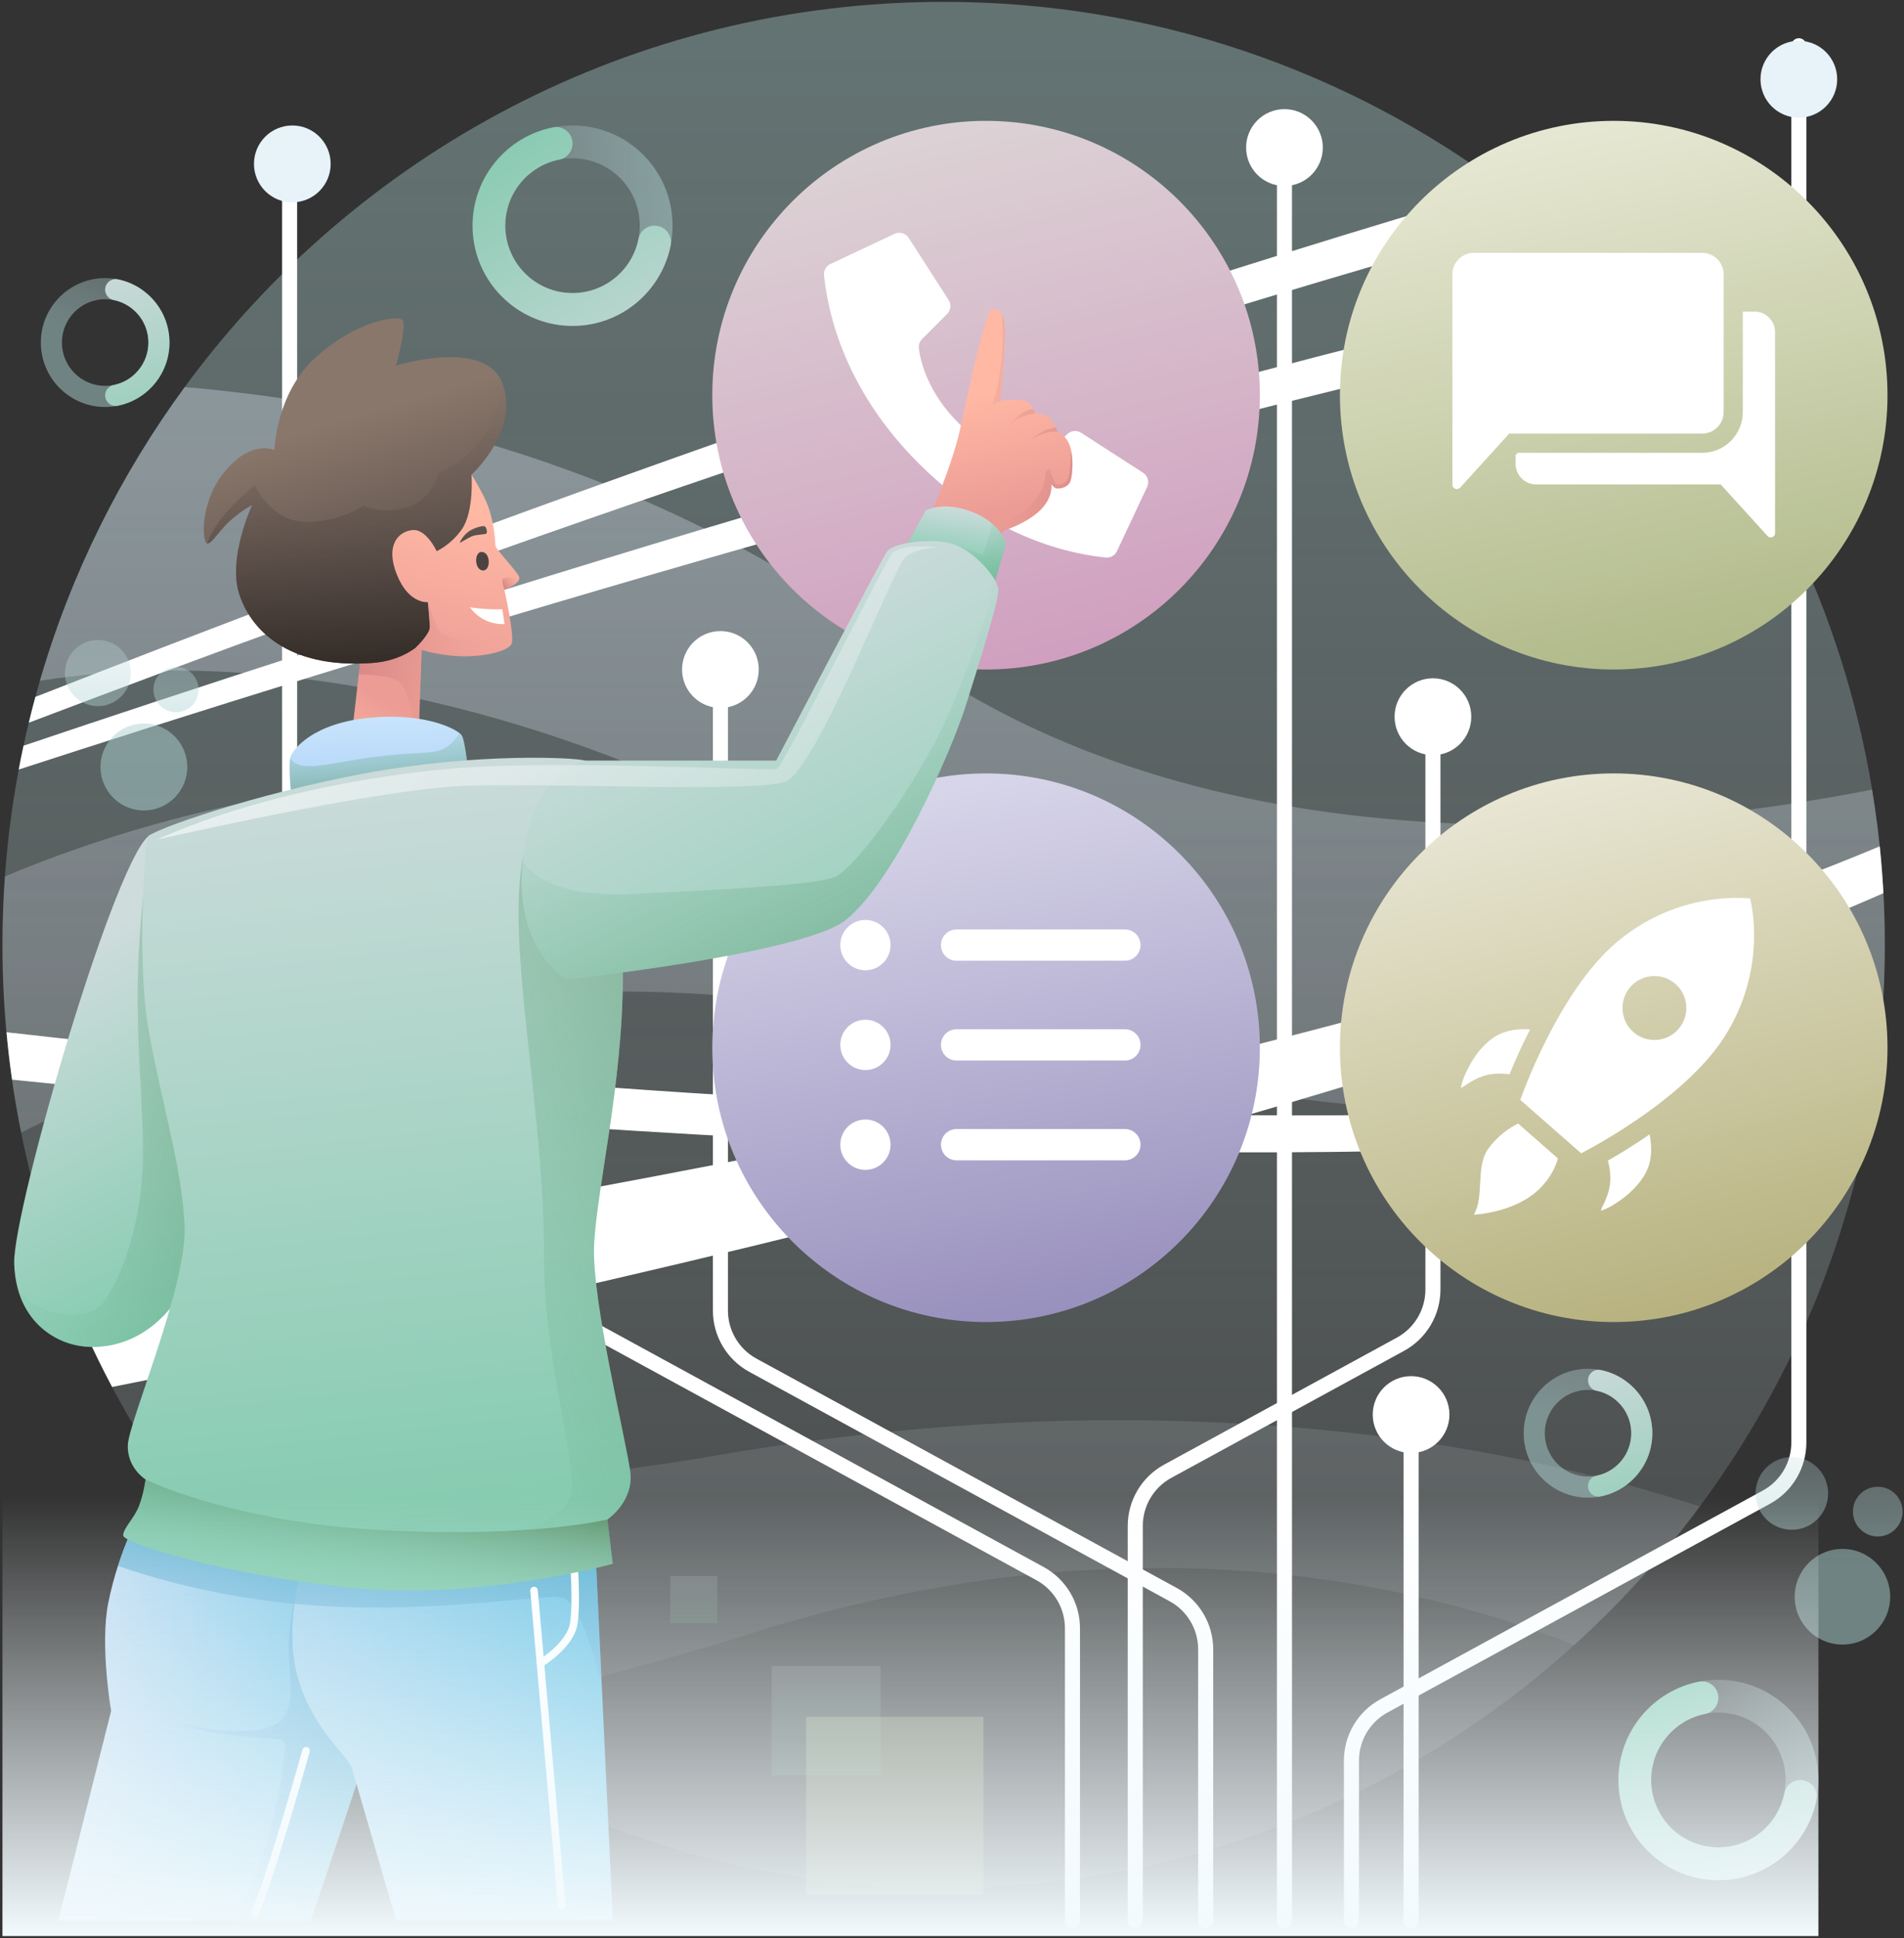 <svg width="506" height="515" viewBox="0 0 506 515" fill="none" xmlns="http://www.w3.org/2000/svg">
<rect x="0" y="0" width="506" height="515" fill="#333333" stroke="none"/>
<path opacity="0.41" d="M500.907 251.05C500.907 264.344 499.877 277.4 497.878 290.133C491.503 330.935 475.293 368.47 451.75 400.231C441.87 413.582 430.677 425.918 418.379 437.04C374.024 477.172 315.253 501.606 250.781 501.606C197.655 501.606 148.396 485.016 107.891 456.709C80.266 437.431 56.718 412.703 38.787 384.078C23.064 359.004 11.661 330.935 5.62 300.92C2.358 284.807 0.654 268.127 0.654 251.05C0.654 244.93 0.875 238.861 1.305 232.855C1.99 223.23 3.225 213.753 4.98 204.457C5.37 202.336 5.795 200.226 6.254 198.128C6.69 196.08 7.154 194.044 7.647 192.019C8.196 189.722 8.779 187.437 9.402 185.162C9.787 183.727 10.189 182.292 10.602 180.869C18.863 152.448 32.016 126.115 49.086 102.844C94.608 40.774 168.003 0.494 250.781 0.494C306.579 0.494 358.108 18.802 399.717 49.74C403.222 52.344 406.659 55.038 410.016 57.822C416.675 63.33 423.044 69.183 429.097 75.342C431.996 78.297 434.827 81.326 437.578 84.422C468.317 118.974 489.64 162.107 497.527 209.794C499.752 223.208 500.907 237.001 500.907 251.05Z" fill="url(#paint0_linear_63_2074)"/>
<g opacity="0.63">
<path opacity="0.63" d="M451.752 400.231C441.867 413.582 430.675 425.916 418.379 437.038C370.41 418.252 295.5 403.916 200.408 433.743C166.961 444.238 136.146 451.829 107.889 456.711C80.266 437.428 56.721 412.703 38.787 384.081C72.981 394.381 121.575 398.604 189.987 386.766C311.33 365.775 401.85 384.073 451.752 400.231Z" fill="url(#paint1_linear_63_2074)"/>
<path opacity="0.63" d="M500.906 251.049C500.906 264.343 499.875 277.402 497.877 290.135C449.835 298.157 366.56 303.193 257.733 275.408C144.341 246.461 55.145 275.945 5.617 300.923C2.36 284.806 0.654 268.126 0.654 251.049C0.654 244.931 0.873 238.861 1.304 232.857C50.418 212.224 111.106 200.923 177.828 207.546C177.828 207.546 94.869 167.582 10.604 180.868C18.864 152.449 32.013 126.113 49.086 102.844C100.425 107.181 172.386 122.793 236.883 171.007C320.362 233.41 437.807 221.507 497.528 209.791C499.753 223.208 500.906 236.998 500.906 251.049Z" fill="url(#paint2_linear_63_2074)"/>
</g>
<path d="M498.68 284.562C456.713 293.907 396.129 296.825 331.486 296.29C392.41 278.58 451.859 258.662 500.525 237.31C500.299 233.135 499.983 228.984 499.555 224.865C432.89 252.729 345.538 276.126 261.921 294.557C141.675 289.767 25.151 276.934 1.731 274.259C2.119 278.489 2.612 282.688 3.208 286.854C37.026 290.343 124.885 298.814 220.829 303.283C134.335 321.028 56.558 333.104 16.466 338.91C20.277 349.108 24.742 358.985 29.794 368.502C85.364 357.491 191.159 335.239 297.743 305.842C374.347 307.213 448.404 304.611 497.305 293.618C497.503 292.46 497.695 291.299 497.877 290.135C498.167 288.285 498.431 286.426 498.68 284.562Z" fill="white"/>
<path d="M437.578 84.423C267.749 121.351 87.361 177.653 4.979 204.457C5.37 202.336 5.795 200.226 6.253 198.128C89.586 169.996 263.865 113.586 429.097 75.342C431.996 78.297 434.827 81.326 437.578 84.423Z" fill="white"/>
<path d="M410.016 57.823C253.645 101.001 91.103 160.315 7.646 192.019C8.196 189.722 8.779 187.437 9.402 185.162C92.949 152.38 248.697 93.701 399.717 49.74C403.222 52.344 406.659 55.038 410.016 57.823Z" fill="white"/>
<path d="M341.353 510.341V39.657" stroke="white" stroke-width="4" stroke-miterlimit="10" stroke-linecap="round" stroke-linejoin="round"/>
<path d="M375.005 510.341V370.58" stroke="white" stroke-width="4" stroke-miterlimit="10" stroke-linecap="round" stroke-linejoin="round"/>
<path d="M341.353 49.414C346.982 49.414 351.545 44.843 351.545 39.205C351.545 33.566 346.982 28.996 341.353 28.996C335.725 28.996 331.162 33.566 331.162 39.205C331.162 44.843 335.725 49.414 341.353 49.414Z" fill="white"/>
<path d="M380.811 200.635C386.44 200.635 391.002 196.065 391.002 190.426C391.002 184.788 386.44 180.217 380.811 180.217C375.182 180.217 370.619 184.788 370.619 190.426C370.619 196.065 375.182 200.635 380.811 200.635Z" fill="white"/>
<path d="M375.005 386.045C380.634 386.045 385.197 381.474 385.197 375.836C385.197 370.198 380.634 365.627 375.005 365.627C369.377 365.627 364.814 370.198 364.814 375.836C364.814 381.474 369.377 386.045 375.005 386.045Z" fill="white"/>
<path d="M478.053 12.155V383.251C478.053 389.308 474.747 394.882 469.436 397.78L367.769 453.25C362.458 456.148 359.152 461.722 359.152 467.78V510.341" stroke="white" stroke-width="4" stroke-miterlimit="10" stroke-linecap="round" stroke-linejoin="round"/>
<path d="M380.811 194.295V342.612C380.811 348.669 377.505 354.243 372.195 357.141L310.319 390.9C305.008 393.798 301.703 399.372 301.703 405.43V510.341" stroke="white" stroke-width="4" stroke-miterlimit="10" stroke-linecap="round" stroke-linejoin="round"/>
<path d="M285.014 510.341V432.623C285.014 426.564 281.709 420.991 276.398 418.093L85.585 313.985C80.273 311.087 76.968 305.513 76.968 299.455V43.547" stroke="white" stroke-width="4" stroke-miterlimit="10" stroke-linecap="round" stroke-linejoin="round"/>
<path d="M320.415 510.341V438.21C320.415 432.152 317.109 426.578 311.798 423.68L200.072 362.722C194.761 359.825 191.456 354.25 191.456 348.193V181.357" stroke="white" stroke-width="4" stroke-miterlimit="10" stroke-linecap="round" stroke-linejoin="round"/>
<path d="M191.456 188.088C197.084 188.088 201.647 183.517 201.647 177.879C201.647 172.241 197.084 167.67 191.456 167.67C185.827 167.67 181.264 172.241 181.264 177.879C181.264 183.517 185.827 188.088 191.456 188.088Z" fill="white"/>
<path d="M478.052 31.264C483.681 31.264 488.243 26.694 488.243 21.055C488.243 15.417 483.681 10.846 478.052 10.846C472.424 10.846 467.861 15.417 467.861 21.055C467.861 26.694 472.424 31.264 478.052 31.264Z" fill="#E7F2F9"/>
<path d="M77.685 53.756C83.314 53.756 87.876 49.185 87.876 43.547C87.876 37.909 83.314 33.338 77.685 33.338C72.057 33.338 67.494 37.909 67.494 43.547C67.494 49.185 72.057 53.756 77.685 53.756Z" fill="#E7F2F9"/>
<path d="M428.856 177.879C469.041 177.879 501.616 145.247 501.616 104.994C501.616 64.741 469.041 32.109 428.856 32.109C388.672 32.109 356.096 64.741 356.096 104.994C356.096 145.247 388.672 177.879 428.856 177.879Z" fill="url(#paint3_linear_63_2074)"/>
<path d="M385.979 128.738V72.902C385.979 69.744 388.534 67.184 391.687 67.184H452.365C455.518 67.184 458.073 69.744 458.073 72.902V109.484C458.073 112.643 455.518 115.204 452.365 115.204H401.077L388.062 129.545C387.325 130.356 385.979 129.835 385.979 128.738Z" fill="white"/>
<path d="M471.734 88.251V141.655C471.734 142.704 470.443 143.203 469.741 142.426L457.29 128.712H408.235C405.218 128.712 402.777 126.262 402.777 123.239V120.92L403.332 120.307H452.364C458.321 120.307 463.167 115.452 463.167 109.486V82.783H466.27C469.288 82.783 471.734 85.228 471.734 88.251Z" fill="white"/>
<path d="M262.057 177.879C302.241 177.879 334.817 145.247 334.817 104.994C334.817 64.741 302.241 32.109 262.057 32.109C221.873 32.109 189.297 64.741 189.297 104.994C189.297 145.247 221.873 177.879 262.057 177.879Z" fill="url(#paint4_linear_63_2074)"/>
<path d="M262.057 351.257C302.241 351.257 334.817 318.625 334.817 278.372C334.817 238.119 302.241 205.487 262.057 205.487C221.873 205.487 189.297 238.119 189.297 278.372C189.297 318.625 221.873 351.257 262.057 351.257Z" fill="url(#paint5_linear_63_2074)"/>
<path d="M229.989 257.787C233.676 257.787 236.665 254.793 236.665 251.1C236.665 247.406 233.676 244.412 229.989 244.412C226.302 244.412 223.313 247.406 223.313 251.1C223.313 254.793 226.302 257.787 229.989 257.787Z" fill="white"/>
<path d="M298.946 255.259H254.217C251.924 255.259 250.065 253.397 250.065 251.1C250.065 248.803 251.924 246.94 254.217 246.94H298.946C301.24 246.94 303.098 248.803 303.098 251.1C303.098 253.397 301.24 255.259 298.946 255.259Z" fill="white"/>
<path d="M229.989 284.302C233.676 284.302 236.665 281.308 236.665 277.615C236.665 273.921 233.676 270.927 229.989 270.927C226.302 270.927 223.313 273.921 223.313 277.615C223.313 281.308 226.302 284.302 229.989 284.302Z" fill="white"/>
<path d="M298.946 281.774H254.217C251.924 281.774 250.065 279.912 250.065 277.615C250.065 275.318 251.924 273.455 254.217 273.455H298.946C301.24 273.455 303.098 275.318 303.098 277.615C303.098 279.912 301.24 281.774 298.946 281.774Z" fill="white"/>
<path d="M229.989 310.817C233.676 310.817 236.665 307.823 236.665 304.129C236.665 300.435 233.676 297.441 229.989 297.441C226.302 297.441 223.313 300.435 223.313 304.129C223.313 307.823 226.302 310.817 229.989 310.817Z" fill="white"/>
<path d="M298.946 308.289H254.217C251.924 308.289 250.065 306.427 250.065 304.13C250.065 301.833 251.924 299.97 254.217 299.97H298.946C301.24 299.97 303.098 301.833 303.098 304.13C303.098 306.427 301.24 308.289 298.946 308.289Z" fill="white"/>
<path d="M428.856 351.257C469.041 351.257 501.616 318.625 501.616 278.372C501.616 238.119 469.041 205.487 428.856 205.487C388.672 205.487 356.096 238.119 356.096 278.372C356.096 318.625 388.672 351.257 428.856 351.257Z" fill="url(#paint6_linear_63_2074)"/>
<path d="M465.109 238.737C465.109 238.737 446.249 236.133 429.439 250.517C413.847 263.862 404.023 292.226 404.023 292.226L412.108 299.321L420.199 306.422C420.199 306.422 446.974 292.941 458.133 275.704C470.16 257.118 465.109 238.737 465.109 238.737ZM446.052 273.419C442.966 276.946 437.604 277.304 434.076 274.207C430.555 271.116 430.198 265.745 433.289 262.212C436.381 258.684 441.737 258.326 445.265 261.423C448.791 264.514 449.142 269.885 446.052 273.419Z" fill="white"/>
<path d="M414.016 307.777C413.507 309.683 412.295 312.615 409.447 315.542C402.885 322.303 391.663 322.728 391.663 322.728C394.539 318.02 392.088 310.137 395.423 305.35C398.016 301.641 401.379 299.537 403.451 298.51L414.016 307.777Z" fill="white"/>
<path d="M437.808 310.659C434.739 317.754 425.816 321.877 425.499 321.599C425.182 321.321 427.928 317.754 427.962 313.239C427.979 311.164 427.645 309.53 427.282 308.373C430.17 306.728 434.099 304.352 438.38 301.397C438.878 303.824 439.201 307.437 437.808 310.659Z" fill="white"/>
<path d="M406.61 273.51C404.249 278.149 402.415 282.363 401.164 285.443C399.969 285.233 398.31 285.119 396.255 285.409C391.793 286.033 388.623 289.231 388.306 288.953C387.988 288.676 390.899 279.272 397.517 275.296C400.524 273.487 404.142 273.328 406.61 273.51Z" fill="white"/>
<path d="M254.696 112.373C246.463 104.126 244.605 95.879 244.185 92.575C244.068 91.661 244.382 90.745 245.034 90.096L251.697 83.425C252.677 82.444 252.851 80.915 252.116 79.738L241.508 63.238C240.696 61.934 239.027 61.464 237.655 62.152L220.626 70.186C219.516 70.733 218.864 71.914 218.99 73.146C219.882 81.637 223.577 102.511 244.056 123.027C264.534 143.541 285.369 147.242 293.851 148.135C295.081 148.262 296.259 147.608 296.806 146.497L304.826 129.438C305.51 128.067 305.043 126.399 303.748 125.584L287.276 114.961C286.102 114.224 284.575 114.397 283.595 115.378L276.936 122.052C276.288 122.705 275.373 123.02 274.461 122.903C271.162 122.483 262.929 120.621 254.696 112.373Z" fill="white"/>
<path d="M110.407 415.624C110.407 415.624 109.173 420.44 107.485 427.019C104.139 440.046 99.015 459.999 98.138 463.266C98.024 463.68 97.826 464.361 97.549 465.257C96.926 467.253 95.929 470.327 94.74 473.957C90.12 488.011 82.567 510.341 82.567 510.341H15.473L29.532 454.571C29.532 454.571 26.514 437.177 28.779 425.833C29.492 422.266 30.415 418.937 31.344 416.05C33.371 409.754 35.432 405.557 35.432 405.557L81.622 411.762H81.65L110.407 415.624Z" fill="url(#paint7_linear_63_2074)"/>
<path d="M97.549 465.258C94.519 474.99 82.567 510.341 82.567 510.341H62.45C65.061 505.049 67.523 499.599 69.12 495.028C74.074 480.849 76.056 464.685 75.773 463.125C75.49 461.565 71.81 462.24 61.901 461.049C52.304 459.904 47.882 458.065 47.616 457.952C48.16 458.077 66.17 462.325 73.508 457.947C74.948 457.089 76.536 455.405 77.077 451.927C77.685 448.024 76.577 441.721 76.716 437.177C76.934 430.09 78.499 424.458 78.499 424.458L97.549 465.258Z" fill="url(#paint8_linear_63_2074)"/>
<path d="M162.87 510.341H105.311C105.311 510.341 97.882 484.699 94.74 473.957C94.066 471.655 93.585 470.038 93.421 469.505C92.475 466.482 81.814 458.298 78.603 443.512C77.335 437.664 77.539 431.471 78.258 426.128C79.345 417.961 81.621 411.762 81.621 411.762H81.65L158.34 414.11L159.926 447.777L162.87 510.341Z" fill="url(#paint9_linear_63_2074)"/>
<path d="M159.926 447.777C159.926 447.777 154.757 425.453 149.282 424.455C145.335 423.74 128.706 426.446 107.485 427.019C99.298 427.234 90.426 427.138 81.339 426.4C80.303 426.315 79.272 426.225 78.259 426.128C56.336 424.018 39.378 418.874 31.344 416.05C33.371 409.754 35.432 405.557 35.432 405.557L81.622 411.762H81.65L158.341 414.11L159.926 447.777Z" fill="url(#paint10_linear_63_2074)"/>
<path d="M81.34 465.157C81.34 465.157 72.658 496.389 67.752 508.564" stroke="white" stroke-width="2" stroke-miterlimit="10" stroke-linecap="round" stroke-linejoin="round"/>
<path d="M152.491 414.963C152.491 414.963 153.341 425.55 152.491 431.316C151.642 437.083 143.623 441.942 143.623 441.942" stroke="white" stroke-width="2" stroke-miterlimit="10" stroke-linecap="round" stroke-linejoin="round"/>
<path d="M141.923 422.582L149.283 506.371" stroke="white" stroke-width="2" stroke-miterlimit="10" stroke-linecap="round" stroke-linejoin="round"/>
<path d="M112.151 170.042L111.268 194.907L111.256 195.281L93.421 195.945L95.341 179.202L96.393 170.042H112.151Z" fill="url(#paint11_linear_63_2074)"/>
<path d="M112.151 170.042L111.268 194.907L110.214 194.799C110.214 194.799 109.365 183.087 105.685 180.915C103.273 179.486 98.404 179.219 95.341 179.202L96.394 170.042H112.151Z" fill="url(#paint12_linear_63_2074)"/>
<path d="M124.533 206.624L77.613 213.714C77.613 213.714 76.582 204.015 77.126 201.424C77.137 201.355 77.154 201.293 77.171 201.236C77.76 199.161 83.077 192.003 98.8 190.647C112.003 189.513 119.924 193.024 122.127 194.799C122.353 194.981 122.518 195.145 122.625 195.281C123.758 196.767 124.533 206.624 124.533 206.624Z" fill="url(#paint13_linear_63_2074)"/>
<path d="M124.533 206.624L77.613 213.714C77.613 213.714 76.582 204.015 77.126 201.424C79.838 205.377 86.174 202.989 97.854 201.327C111.16 199.427 115.406 200.811 118.803 198.401C120.083 197.493 121.215 196.138 122.127 194.799C122.353 194.981 122.518 195.145 122.625 195.281C123.758 196.767 124.533 206.624 124.533 206.624Z" fill="url(#paint14_linear_63_2074)"/>
<path d="M49.728 340.759C41.802 355.789 29.98 358.483 22.506 357.774C15.219 357.087 7.439 352.238 4.744 342.472C4.178 340.419 3.833 338.15 3.77 335.654C3.397 321.288 31.418 224.967 40.222 221.654C40.222 221.654 46.439 226.118 53.029 232.147C60.339 238.822 68.112 247.421 68.413 253.983C68.979 266.46 57.655 325.729 49.728 340.759Z" fill="url(#paint15_linear_63_2074)"/>
<path d="M49.728 340.759C41.802 355.789 29.98 358.483 22.506 357.774C15.219 357.087 7.439 352.238 4.744 342.472C11.063 350.809 23.066 350.69 26.797 346.714C31.327 341.893 38.404 325.445 37.997 304.131C37.595 282.812 35.007 267.595 37.997 238.391C37.997 238.391 45.12 235.436 53.029 232.147C60.339 238.822 68.112 247.42 68.413 253.983C68.979 266.46 57.655 325.729 49.728 340.759Z" fill="url(#paint16_linear_63_2074)"/>
<path d="M125.315 126.087C125.315 126.087 127.155 132.893 125.1 139.132C123.05 145.371 121.776 174.438 98.987 176.139C76.198 177.841 66.289 166.923 63.458 157.423C60.661 148.042 66.838 134.521 66.991 134.175C66.838 134.249 64.353 135.53 61.335 138.185C58.221 140.93 56.426 144.333 55.107 144.424C53.788 144.52 52.848 133.795 59.54 125.52C66.81 116.542 72.942 119.565 72.942 119.565C72.942 119.565 73.225 104.393 84.124 94.751C95.023 85.109 105.073 83.975 106.772 84.826C108.471 85.677 105.215 97.162 105.215 97.162C105.215 97.162 128.015 89.976 133.253 101.194C133.389 101.478 133.513 101.773 133.621 102.079C138.054 114.557 125.315 126.087 125.315 126.087Z" fill="url(#paint17_linear_63_2074)"/>
<path d="M125.315 126.087C125.315 126.087 127.155 132.893 125.1 139.132C123.05 145.371 121.776 174.438 98.987 176.139C76.198 177.841 66.289 166.923 63.458 157.423C60.661 148.042 66.838 134.521 66.991 134.175C66.838 134.248 64.353 135.53 61.335 138.185C58.221 140.93 56.426 144.333 55.107 144.423C57.44 136.886 67.778 128.923 67.778 128.923C67.778 128.923 72.189 139.035 81.905 138.661C91.626 138.281 96.439 134.311 96.439 134.311C96.439 134.311 101.252 136.767 108.046 134.878C114.84 132.989 116.68 125.378 116.68 125.378C116.68 125.378 121.872 124.34 127.676 117.109C133.479 109.877 133.253 101.194 133.253 101.194C133.389 101.478 133.513 101.773 133.621 102.079C138.054 114.556 125.315 126.087 125.315 126.087Z" fill="url(#paint18_linear_63_2074)"/>
<path d="M134.023 156.646C134.023 156.646 136.706 168.556 136.004 170.893C135.291 173.23 126.826 175.05 119.273 174.109C112.304 173.236 110.531 172.039 110.531 172.039C110.531 172.039 114.302 168.432 114.24 166.571C114.195 165.204 113.708 159.975 113.708 159.975C113.708 159.975 108.68 160.616 105.498 152.744C102.316 144.872 105.849 141.151 109.676 140.833C113.351 140.527 116.04 146.437 116.04 146.437C116.04 146.437 119.811 144.798 122.722 140.646C126.045 135.893 125.315 126.087 125.315 126.087C125.315 126.087 128.655 131.475 129.748 134.595C131.639 139.983 131.543 144.168 131.684 145.087C131.826 146.006 137.063 151.394 137.912 153.169C138.762 154.944 134.023 156.646 134.023 156.646Z" fill="url(#paint19_linear_63_2074)"/>
<path d="M124.883 161.344C124.883 161.344 128.587 162.018 133.496 161.883L134.099 165.791C134.099 165.791 128.516 166.397 124.883 161.344Z" fill="white"/>
<path d="M128.024 146.638C125.957 146.586 126.041 151.431 128.32 151.571C130.481 151.703 130.442 146.699 128.024 146.638Z" fill="url(#paint20_linear_63_2074)"/>
<path d="M128.676 139.781C129.272 139.897 129.518 141.281 129.32 141.683C129.122 142.085 126.692 141.916 125.347 142.518C124.002 143.12 122.22 144.306 122.183 144.229C122.146 144.152 122.991 142.337 124.523 141.236C126.056 140.135 128.259 139.699 128.676 139.781Z" fill="url(#paint21_linear_63_2074)"/>
<path d="M134.023 156.646C134.023 156.646 133.277 154.394 133.56 153.878C133.843 153.356 137.913 153.169 137.913 153.169C138.762 154.944 134.023 156.646 134.023 156.646Z" fill="url(#paint22_linear_63_2074)"/>
<path d="M136.004 170.893C135.291 173.23 126.826 175.05 119.273 174.109C112.304 173.235 110.531 172.039 110.531 172.039C110.531 172.039 114.302 168.432 114.24 166.571C114.195 165.204 113.708 159.975 113.708 159.975C113.708 159.975 115.927 167.586 117.575 168.437C120.508 169.946 131.118 171.557 136.004 170.893Z" fill="url(#paint23_linear_63_2074)"/>
<path d="M161.409 403.714L162.825 415.482C162.825 415.482 127.483 425.266 93.421 421.863C59.353 418.46 32.742 409.953 32.742 407.968C32.742 405.982 35.715 403.43 36.989 400.027C38.263 396.624 38.687 393.079 38.687 393.079C38.687 393.079 33.688 390.005 33.971 383.863C34.254 377.721 49.445 342.08 49.066 326.392C48.692 310.699 42.085 289.997 39.254 272.132C36.423 254.266 38.501 224.303 39.254 222.408C40.007 220.52 68.163 210.838 96.864 205.49C127.296 199.818 153.624 201.344 155.323 202.07C156.416 202.541 160.339 214.196 162.983 230.173C164.444 238.975 165.514 249.094 165.514 259.371C165.514 288.296 158.437 316.371 157.871 331.117C157.305 345.863 166.505 383.08 167.496 391.055C168.487 399.035 161.409 403.714 161.409 403.714Z" fill="url(#paint24_linear_63_2074)"/>
<path d="M161.409 403.714C156.336 405.183 137.872 406.561 136.723 406.646C137.719 406.487 152.203 404.083 152.067 394.498C151.925 384.572 144.4 357.592 144.565 334.52C144.848 295.011 134.232 251.43 139.095 227.031L162.983 230.173C164.444 238.975 165.514 249.094 165.514 259.371C165.514 288.296 158.436 316.371 157.87 331.117C157.304 345.863 166.505 383.081 167.495 391.055C168.486 399.035 161.409 403.714 161.409 403.714Z" fill="url(#paint25_linear_63_2074)"/>
<path d="M162.825 415.483C162.825 415.483 127.483 425.266 93.421 421.863C59.353 418.46 32.742 409.953 32.742 407.968C32.742 405.983 35.715 403.43 36.989 400.027C38.263 396.624 38.687 393.08 38.687 393.08C46.614 396.908 68.882 404.548 98.517 406.363C129.42 408.251 151.076 405.983 161.409 403.714L162.825 415.483Z" fill="url(#paint26_linear_63_2074)"/>
<path d="M284.29 128.231C283.514 129.649 281.21 129.989 280.559 129.705C279.902 129.422 279.41 128.605 279.41 128.605C279.41 128.605 279.981 132.229 276.25 135.729C272.525 139.228 266.721 140.975 266.721 140.975L265.306 144.52L248.586 138.996L246.621 138.349C246.621 138.349 252.991 123.915 255.16 113.989C257.334 104.064 261.767 82.653 263.562 82.228C264.615 81.979 265.594 82.37 266.246 83.652C266.699 84.542 266.993 85.869 267.05 87.707C267.191 92.199 265.798 106.588 265.798 106.588C265.804 106.588 265.815 106.582 265.821 106.582C266.195 106.514 270.628 105.737 272.525 106.554C273.651 107.036 274.297 107.921 274.653 108.658C274.982 109.333 275.072 109.889 275.072 109.889C275.072 109.889 277.371 109.815 278.719 110.915C279.494 111.556 280.168 112.73 280.598 113.598C280.904 114.233 281.085 114.71 281.085 114.71C281.085 114.71 283.282 115.526 284.347 118.498C284.494 118.907 284.613 119.36 284.703 119.848C285.304 122.871 284.964 127.006 284.29 128.231Z" fill="url(#paint27_linear_63_2074)"/>
<path d="M275.072 109.889C275.072 109.889 270.248 110.376 268.346 112.997C268.646 112.543 271.075 109.032 274.653 108.658C274.982 109.333 275.072 109.889 275.072 109.889Z" fill="url(#paint28_linear_63_2074)"/>
<path d="M281.085 114.71C281.085 114.71 277.813 114.273 273.997 116.859C274.178 116.678 276.958 113.933 280.598 113.598C280.904 114.233 281.085 114.71 281.085 114.71Z" fill="url(#paint29_linear_63_2074)"/>
<path d="M265.798 106.588C264.575 106.775 263.749 107.7 263.749 107.7C263.749 107.7 265.209 103.049 266.013 97.02C266.97 89.857 266.234 83.652 266.234 83.652H266.245C266.698 84.542 266.993 85.87 267.049 87.707C267.191 92.199 265.798 106.588 265.798 106.588Z" fill="url(#paint30_linear_63_2074)"/>
<path d="M284.29 128.231C283.514 129.649 281.21 129.989 280.559 129.706C279.902 129.422 279.409 128.605 279.409 128.605C279.409 128.605 279.981 132.229 276.25 135.729C272.525 139.228 266.721 140.975 266.721 140.975L265.306 144.52L248.586 138.996L249.877 134.878C249.877 134.878 254.689 134.169 258.087 135.196C261.484 136.228 265.546 138.633 265.817 138.565C266.084 138.491 271.534 137.289 274.742 133.318C277.823 129.506 277.869 125.945 277.937 125.554C278.011 125.168 278.402 124.703 278.787 124.737C279.177 124.777 279.959 128.191 280.627 128.549C281.691 129.116 283.299 128.463 283.831 127.153C284.449 125.628 284.686 119.837 284.686 119.837C284.686 119.837 284.692 119.843 284.703 119.848C285.303 122.871 284.964 127.006 284.29 128.231Z" fill="url(#paint31_linear_63_2074)"/>
<path d="M267.383 144.378L263.533 157.349L247.261 149.284L240.393 145.875L245.981 135.661C245.981 135.661 250.737 132.859 258.783 136.188C260.872 137.056 262.475 138.094 263.692 139.149C266.727 141.746 267.383 144.378 267.383 144.378Z" fill="url(#paint32_linear_63_2074)"/>
<path d="M267.383 144.378L263.533 157.349L247.26 149.284V149.199C247.396 146.363 250.256 143.941 253.885 144.764C257.52 145.592 260.849 148.065 261.342 147.072C261.744 146.267 263.17 141.077 263.691 139.149C266.726 141.747 267.383 144.378 267.383 144.378Z" fill="url(#paint33_linear_63_2074)"/>
<path d="M265.306 156.998C265.164 160.542 260.255 176.094 256.671 187.437C253.087 198.781 238.208 233.553 224.778 244.409C213.641 253.416 150.414 260.221 150.414 260.221C150.414 260.221 136.452 252.281 138.903 228.647C141.355 205.019 155.323 202.07 155.323 202.07H206.28C206.28 202.07 233.956 149.199 235.654 146.647C237.353 144.095 247.187 142.96 252.708 144.378C256.037 145.235 259.989 148.36 262.559 151.485C262.559 151.485 262.56 151.485 262.565 151.49C264.264 153.544 265.362 155.591 265.306 156.998Z" fill="url(#paint34_linear_63_2074)"/>
<path d="M237.279 146.789C235.769 147.871 208.356 203.496 206.469 204.257C204.582 205.018 147.185 201.681 119.464 204.257C70.583 208.799 41.801 223.073 41.801 223.073C41.801 223.073 99.833 209.69 123.268 208.799C146.703 207.908 200.618 210.689 208.733 207.665C216.849 204.64 237.421 151.128 240.393 148.25C243.366 145.371 249.594 145.513 249.594 145.513C249.594 145.513 240.951 144.156 237.279 146.789Z" fill="url(#paint35_linear_63_2074)"/>
<path d="M265.306 156.998C265.164 160.543 260.255 176.095 256.671 187.438C253.087 198.781 238.208 233.554 224.778 244.409C213.641 253.416 150.414 260.222 150.414 260.222C150.414 260.222 136.452 252.282 138.903 228.648C138.903 228.648 143.246 238.67 167.592 237.535C191.938 236.401 215.718 235.165 221.567 233.14C227.416 231.109 246.197 205.02 253.885 185.543C261.58 166.073 263.324 159.789 263.533 157.35C263.743 154.985 262.627 151.684 262.565 151.491C264.264 153.544 265.362 155.591 265.306 156.998Z" fill="url(#paint36_linear_63_2074)"/>
<path opacity="0.4" d="M214.226 456.157H261.355V503.367H214.226V456.157Z" fill="url(#paint37_linear_63_2074)"/>
<g opacity="0.4">
<path opacity="0.4" d="M234.022 442.649H205.069V471.652H234.022V442.649Z" fill="url(#paint38_linear_63_2074)"/>
</g>
<g opacity="0.4">
<path opacity="0.4" d="M190.624 418.736H178.121V431.262H190.624V418.736Z" fill="url(#paint39_linear_63_2074)"/>
</g>
<path opacity="0.51" d="M422.026 363.667C412.583 363.667 404.933 371.334 404.933 380.789C404.933 390.248 412.583 397.911 422.026 397.911C431.465 397.911 439.119 390.248 439.119 380.789C439.119 371.334 431.465 363.667 422.026 363.667ZM422.026 392.301C415.677 392.301 410.533 387.148 410.533 380.789C410.533 374.434 415.677 369.277 422.026 369.277C428.374 369.277 433.519 374.434 433.519 380.789C433.519 387.148 428.374 392.301 422.026 392.301Z" fill="url(#paint40_linear_63_2074)"/>
<path d="M422.026 366.75C422.026 368.082 422.961 369.237 424.266 369.496C429.541 370.54 433.519 375.202 433.519 380.79C433.519 386.381 429.542 391.04 424.267 392.084C422.961 392.342 422.026 393.497 422.026 394.83C422.026 396.583 423.617 397.929 425.334 397.591C433.19 396.049 439.119 389.115 439.119 380.79C439.119 372.468 433.19 365.532 425.334 363.988C423.617 363.651 422.026 364.997 422.026 366.75Z" fill="url(#paint41_linear_63_2074)"/>
<path opacity="0.51" d="M489.64 436.944C496.646 436.944 502.326 431.254 502.326 424.236C502.326 417.218 496.646 411.528 489.64 411.528C482.633 411.528 476.954 417.218 476.954 424.236C476.954 431.254 482.633 436.944 489.64 436.944Z" fill="url(#paint42_linear_63_2074)"/>
<path opacity="0.51" d="M499.027 408.224C502.671 408.224 505.624 405.266 505.624 401.616C505.624 397.966 502.671 395.008 499.027 395.008C495.384 395.008 492.43 397.966 492.43 401.616C492.43 405.266 495.384 408.224 499.027 408.224Z" fill="url(#paint43_linear_63_2074)"/>
<path opacity="0.51" d="M476.192 406.445C481.517 406.445 485.834 402.121 485.834 396.787C485.834 391.453 481.517 387.129 476.192 387.129C470.868 387.129 466.551 391.453 466.551 396.787C466.551 402.121 470.868 406.445 476.192 406.445Z" fill="url(#paint44_linear_63_2074)"/>
<path opacity="0.51" d="M456.675 446.306C441.993 446.306 430.097 458.228 430.097 472.931C430.097 487.638 441.993 499.555 456.675 499.555C471.352 499.555 483.254 487.638 483.254 472.931C483.254 458.228 471.352 446.306 456.675 446.306ZM456.675 490.832C446.804 490.832 438.805 482.818 438.805 472.931C438.805 463.048 446.804 455.029 456.675 455.029C466.546 455.029 474.546 463.048 474.546 472.931C474.546 482.818 466.546 490.832 456.675 490.832Z" fill="url(#paint45_linear_63_2074)"/>
<path d="M478.47 472.929C476.401 472.929 474.608 474.386 474.207 476.419C472.586 484.636 465.355 490.83 456.675 490.83C449.125 490.83 442.672 486.14 440.057 479.511C439.247 477.477 438.805 475.253 438.805 472.929C438.805 464.24 444.989 456.992 453.192 455.368C455.221 454.966 456.675 453.169 456.675 451.097C456.675 448.371 454.202 446.278 451.532 446.803C439.312 449.203 430.097 459.989 430.097 472.929C430.097 481.339 433.981 488.832 440.057 493.71C444.608 497.365 450.382 499.554 456.675 499.554C469.593 499.554 480.361 490.322 482.757 478.082C483.281 475.407 481.191 472.929 478.47 472.929Z" fill="url(#paint46_linear_63_2074)"/>
<path opacity="0.51" d="M27.947 73.888C18.504 73.888 10.854 81.555 10.854 91.01C10.854 100.468 18.504 108.132 27.947 108.132C37.385 108.132 45.039 100.468 45.039 91.01C45.039 81.555 37.385 73.888 27.947 73.888ZM27.947 102.522C21.598 102.522 16.454 97.369 16.454 91.01C16.454 84.654 21.598 79.497 27.947 79.497C34.295 79.497 39.439 84.654 39.439 91.01C39.439 97.369 34.295 102.522 27.947 102.522Z" fill="url(#paint47_linear_63_2074)"/>
<path d="M27.947 76.97C27.947 78.303 28.881 79.458 30.187 79.716C35.462 80.76 39.439 85.422 39.439 91.01C39.439 96.601 35.462 101.261 30.187 102.304C28.882 102.562 27.947 103.718 27.947 105.05C27.947 106.803 29.537 108.149 31.255 107.812C39.11 106.269 45.039 99.335 45.039 91.01C45.039 82.689 39.111 75.752 31.255 74.209C29.538 73.871 27.947 75.218 27.947 76.97Z" fill="url(#paint48_linear_63_2074)"/>
<path opacity="0.51" d="M38.239 215.334C44.61 215.334 49.773 210.161 49.773 203.78C49.773 197.399 44.61 192.226 38.239 192.226C31.869 192.226 26.705 197.399 26.705 203.78C26.705 210.161 31.869 215.334 38.239 215.334Z" fill="url(#paint49_linear_63_2074)"/>
<path opacity="0.51" d="M46.775 189.222C50.087 189.222 52.773 186.532 52.773 183.214C52.773 179.896 50.087 177.206 46.775 177.206C43.462 177.206 40.777 179.896 40.777 183.214C40.777 186.532 43.462 189.222 46.775 189.222Z" fill="url(#paint50_linear_63_2074)"/>
<path opacity="0.51" d="M26.013 187.604C30.855 187.604 34.779 183.673 34.779 178.824C34.779 173.974 30.855 170.042 26.013 170.042C21.172 170.042 17.248 173.974 17.248 178.824C17.248 183.673 21.172 187.604 26.013 187.604Z" fill="url(#paint51_linear_63_2074)"/>
<path opacity="0.51" d="M152.157 33.338C137.474 33.338 125.578 45.26 125.578 59.962C125.578 74.67 137.474 86.587 152.157 86.587C166.834 86.587 178.736 74.67 178.736 59.962C178.736 45.26 166.834 33.338 152.157 33.338ZM152.157 77.864C142.286 77.864 134.286 69.85 134.286 59.962C134.286 50.08 142.286 42.061 152.157 42.061C162.028 42.061 170.028 50.08 170.028 59.962C170.028 69.85 162.028 77.864 152.157 77.864Z" fill="url(#paint52_linear_63_2074)"/>
<path d="M173.952 59.961C171.883 59.961 170.09 61.418 169.688 63.451C168.069 71.668 160.836 77.862 152.157 77.862C144.606 77.862 138.153 73.172 135.538 66.543C134.729 64.509 134.286 62.285 134.286 59.961C134.286 51.272 140.471 44.023 148.674 42.4C150.703 41.998 152.157 40.201 152.157 38.129V38.129C152.157 35.403 149.683 33.31 147.014 33.835C134.793 36.234 125.578 47.021 125.578 59.961C125.578 68.371 129.463 75.864 135.538 80.742C140.09 84.397 145.864 86.586 152.157 86.586C165.075 86.586 175.843 77.354 178.239 65.114C178.762 62.439 176.672 59.961 173.952 59.961Z" fill="url(#paint53_linear_63_2074)"/>
<rect x="0.654" y="397.644" width="482.6" height="116.743" fill="url(#paint54_linear_63_2074)"/>
<defs>
<linearGradient id="paint0_linear_63_2074" x1="250.781" y1="676.105" x2="250.781" y2="6.162" gradientUnits="userSpaceOnUse">
<stop stop-color="#EAF2F7" stop-opacity="0"/>
<stop offset="1" stop-color="#A9CFCE"/>
</linearGradient>
<linearGradient id="paint1_linear_63_2074" x1="245.27" y1="527.705" x2="245.27" y2="52.612" gradientUnits="userSpaceOnUse">
<stop stop-color="#EAF2F7" stop-opacity="0"/>
<stop offset="1" stop-color="#DAE4F5"/>
</linearGradient>
<linearGradient id="paint2_linear_63_2074" x1="250.78" y1="527.705" x2="250.78" y2="52.612" gradientUnits="userSpaceOnUse">
<stop stop-color="#EAF2F7" stop-opacity="0"/>
<stop offset="1" stop-color="#DAE4F5"/>
</linearGradient>
<linearGradient id="paint3_linear_63_2074" x1="412.15" y1="29.853" x2="455.604" y2="224.632" gradientUnits="userSpaceOnUse">
<stop stop-color="#E8E9D5"/>
<stop offset="1" stop-color="#9EAA70"/>
</linearGradient>
<linearGradient id="paint4_linear_63_2074" x1="241.908" y1="23.953" x2="298.139" y2="249.344" gradientUnits="userSpaceOnUse">
<stop offset="0.039" stop-color="#DCD3D5"/>
<stop offset="1" stop-color="#CA84B4"/>
</linearGradient>
<linearGradient id="paint5_linear_63_2074" x1="248.468" y1="210.018" x2="288.514" y2="410.757" gradientUnits="userSpaceOnUse">
<stop stop-color="#D7D5E9"/>
<stop offset="1" stop-color="#7D72AA"/>
</linearGradient>
<linearGradient id="paint6_linear_63_2074" x1="410.412" y1="206.522" x2="456.419" y2="385.131" gradientUnits="userSpaceOnUse">
<stop stop-color="#E9E7D5"/>
<stop offset="1" stop-color="#AAA468"/>
</linearGradient>
<linearGradient id="paint7_linear_63_2074" x1="15.473" y1="457.949" x2="110.407" y2="457.949" gradientUnits="userSpaceOnUse">
<stop stop-color="#D1E1F4"/>
<stop offset="1" stop-color="#5EC0E3"/>
</linearGradient>
<linearGradient id="paint8_linear_63_2074" x1="26.128" y1="462.274" x2="143.901" y2="475.84" gradientUnits="userSpaceOnUse">
<stop stop-color="#76A3E4" stop-opacity="0"/>
<stop offset="1" stop-color="#49B2BE"/>
</linearGradient>
<linearGradient id="paint9_linear_63_2074" x1="35.813" y1="487.413" x2="179.667" y2="443.689" gradientUnits="userSpaceOnUse">
<stop stop-color="#D1E1F4"/>
<stop offset="1" stop-color="#5EC0E3"/>
</linearGradient>
<linearGradient id="paint10_linear_63_2074" x1="93.497" y1="466.178" x2="98.421" y2="387.532" gradientUnits="userSpaceOnUse">
<stop stop-color="#76A3E4" stop-opacity="0"/>
<stop offset="1" stop-color="#49B2BE"/>
</linearGradient>
<linearGradient id="paint11_linear_63_2074" x1="88.77" y1="208.084" x2="102.014" y2="185.795" gradientUnits="userSpaceOnUse">
<stop offset="0.154" stop-color="#FFB8A4"/>
<stop offset="0.986" stop-color="#EC9C95"/>
</linearGradient>
<linearGradient id="paint12_linear_63_2074" x1="147.105" y1="190.339" x2="69.902" y2="173.38" gradientUnits="userSpaceOnUse">
<stop offset="0.103" stop-color="#FFB8A4" stop-opacity="0"/>
<stop offset="0.986" stop-color="#B35E6B"/>
</linearGradient>
<linearGradient id="paint13_linear_63_2074" x1="100.171" y1="187.553" x2="100.928" y2="210.995" gradientUnits="userSpaceOnUse">
<stop stop-color="#CCE6FB"/>
<stop offset="1" stop-color="#B1D4FB"/>
</linearGradient>
<linearGradient id="paint14_linear_63_2074" x1="98.551" y1="183.279" x2="102.528" y2="225.531" gradientUnits="userSpaceOnUse">
<stop offset="0.117" stop-color="#7FCAAD" stop-opacity="0"/>
<stop offset="0.989" stop-color="#517C51"/>
</linearGradient>
<linearGradient id="paint15_linear_63_2074" x1="12.044" y1="250.496" x2="63.136" y2="348.255" gradientUnits="userSpaceOnUse">
<stop offset="0.039" stop-color="#CEDCDC"/>
<stop offset="1" stop-color="#7FCAAD"/>
</linearGradient>
<linearGradient id="paint16_linear_63_2074" x1="-39.214" y1="304.066" x2="133.482" y2="284.282" gradientUnits="userSpaceOnUse">
<stop offset="0.117" stop-color="#7FCAAD" stop-opacity="0"/>
<stop offset="0.989" stop-color="#517C51"/>
</linearGradient>
<linearGradient id="paint17_linear_63_2074" x1="86.492" y1="97.082" x2="112.619" y2="185.536" gradientUnits="userSpaceOnUse">
<stop offset="0.162" stop-color="#8A776B"/>
<stop offset="0.835" stop-color="#4C4340"/>
</linearGradient>
<linearGradient id="paint18_linear_63_2074" x1="95.025" y1="75.903" x2="94.456" y2="223.366" gradientUnits="userSpaceOnUse">
<stop offset="0.126" stop-color="#82726C" stop-opacity="0"/>
<stop offset="0.824" stop-color="#19130E"/>
</linearGradient>
<linearGradient id="paint19_linear_63_2074" x1="127.955" y1="128.249" x2="114.187" y2="181.337" gradientUnits="userSpaceOnUse">
<stop offset="0.154" stop-color="#FFB8A4"/>
<stop offset="0.986" stop-color="#EC9C95"/>
</linearGradient>
<linearGradient id="paint20_linear_63_2074" x1="128.46" y1="119.057" x2="128.178" y2="153.53" gradientUnits="userSpaceOnUse">
<stop offset="0.162" stop-color="#8A776B"/>
<stop offset="0.835" stop-color="#4C4340"/>
</linearGradient>
<linearGradient id="paint21_linear_63_2074" x1="119.296" y1="119.963" x2="128.83" y2="153.088" gradientUnits="userSpaceOnUse">
<stop offset="0.162" stop-color="#8A776B"/>
<stop offset="0.835" stop-color="#4C4340"/>
</linearGradient>
<linearGradient id="paint22_linear_63_2074" x1="139.25" y1="151.844" x2="131.694" y2="156.842" gradientUnits="userSpaceOnUse">
<stop offset="0.103" stop-color="#FFB8A4" stop-opacity="0"/>
<stop offset="0.986" stop-color="#B35E6B"/>
</linearGradient>
<linearGradient id="paint23_linear_63_2074" x1="150.545" y1="174.679" x2="73.342" y2="157.72" gradientUnits="userSpaceOnUse">
<stop offset="0.103" stop-color="#FFB8A4" stop-opacity="0"/>
<stop offset="0.986" stop-color="#B35E6B"/>
</linearGradient>
<linearGradient id="paint24_linear_63_2074" x1="83.163" y1="186.745" x2="109.579" y2="421.529" gradientUnits="userSpaceOnUse">
<stop offset="0.039" stop-color="#CEDCDC"/>
<stop offset="1" stop-color="#7FCAAD"/>
</linearGradient>
<linearGradient id="paint25_linear_63_2074" x1="56.234" y1="352.131" x2="278.282" y2="265.613" gradientUnits="userSpaceOnUse">
<stop offset="0.117" stop-color="#7FCAAD" stop-opacity="0"/>
<stop offset="0.989" stop-color="#517C51"/>
</linearGradient>
<linearGradient id="paint26_linear_63_2074" x1="94.876" y1="428.956" x2="102.072" y2="386.234" gradientUnits="userSpaceOnUse">
<stop offset="0.117" stop-color="#7FCAAD" stop-opacity="0"/>
<stop offset="0.989" stop-color="#517C51"/>
</linearGradient>
<linearGradient id="paint27_linear_63_2074" x1="259.414" y1="99.418" x2="267.083" y2="135.712" gradientUnits="userSpaceOnUse">
<stop offset="0.154" stop-color="#FFB8A4"/>
<stop offset="0.986" stop-color="#EC9C95"/>
</linearGradient>
<linearGradient id="paint28_linear_63_2074" x1="228.288" y1="113.127" x2="318.88" y2="108.322" gradientUnits="userSpaceOnUse">
<stop offset="0.103" stop-color="#FFB8A4" stop-opacity="0"/>
<stop offset="0.986" stop-color="#B35E6B"/>
</linearGradient>
<linearGradient id="paint29_linear_63_2074" x1="228.537" y1="117.824" x2="319.128" y2="113.019" gradientUnits="userSpaceOnUse">
<stop offset="0.103" stop-color="#FFB8A4" stop-opacity="0"/>
<stop offset="0.986" stop-color="#B35E6B"/>
</linearGradient>
<linearGradient id="paint30_linear_63_2074" x1="227.468" y1="97.673" x2="318.06" y2="92.868" gradientUnits="userSpaceOnUse">
<stop offset="0.103" stop-color="#FFB8A4" stop-opacity="0"/>
<stop offset="0.986" stop-color="#B35E6B"/>
</linearGradient>
<linearGradient id="paint31_linear_63_2074" x1="229.427" y1="134.604" x2="320.019" y2="129.799" gradientUnits="userSpaceOnUse">
<stop offset="0.103" stop-color="#FFB8A4" stop-opacity="0"/>
<stop offset="0.986" stop-color="#B35E6B"/>
</linearGradient>
<linearGradient id="paint32_linear_63_2074" x1="255.369" y1="133.998" x2="253.097" y2="151.012" gradientUnits="userSpaceOnUse">
<stop offset="0.039" stop-color="#CEDCDC"/>
<stop offset="1" stop-color="#7FCAAD"/>
</linearGradient>
<linearGradient id="paint33_linear_63_2074" x1="247.791" y1="136.06" x2="284.093" y2="174.186" gradientUnits="userSpaceOnUse">
<stop offset="0.117" stop-color="#7FCAAD" stop-opacity="0"/>
<stop offset="0.989" stop-color="#517C51"/>
</linearGradient>
<linearGradient id="paint34_linear_63_2074" x1="180.944" y1="157.834" x2="250.773" y2="296.402" gradientUnits="userSpaceOnUse">
<stop offset="0.039" stop-color="#CEDCDC"/>
<stop offset="1" stop-color="#7FCAAD"/>
</linearGradient>
<linearGradient id="paint35_linear_63_2074" x1="71.134" y1="94.279" x2="270.261" y2="333.842" gradientUnits="userSpaceOnUse">
<stop offset="0.022" stop-color="white"/>
<stop offset="1" stop-color="#CADBDA" stop-opacity="0"/>
</linearGradient>
<linearGradient id="paint36_linear_63_2074" x1="185.454" y1="162.713" x2="258.702" y2="324.828" gradientUnits="userSpaceOnUse">
<stop offset="0.117" stop-color="#7FCAAD" stop-opacity="0"/>
<stop offset="0.989" stop-color="#517C51"/>
</linearGradient>
<linearGradient id="paint37_linear_63_2074" x1="237.79" y1="371.075" x2="237.79" y2="498.122" gradientUnits="userSpaceOnUse">
<stop stop-color="#E6E7D3"/>
<stop offset="1" stop-color="#9CA870"/>
</linearGradient>
<linearGradient id="paint38_linear_63_2074" x1="219.546" y1="439.499" x2="219.546" y2="466.951" gradientUnits="userSpaceOnUse">
<stop offset="0.039" stop-color="#CCDADA"/>
<stop offset="1" stop-color="#7EC8AB"/>
</linearGradient>
<linearGradient id="paint39_linear_63_2074" x1="184.372" y1="417.376" x2="184.372" y2="429.231" gradientUnits="userSpaceOnUse">
<stop offset="0.039" stop-color="#CCDADA"/>
<stop offset="1" stop-color="#7EC8AB"/>
</linearGradient>
<linearGradient id="paint40_linear_63_2074" x1="441.43" y1="326.865" x2="422.281" y2="379.898" gradientUnits="userSpaceOnUse">
<stop stop-color="#EAF2F7" stop-opacity="0"/>
<stop offset="1" stop-color="#A9CFCE"/>
</linearGradient>
<linearGradient id="paint41_linear_63_2074" x1="422.831" y1="358.573" x2="440.069" y2="421.3" gradientUnits="userSpaceOnUse">
<stop offset="0.039" stop-color="#CCDADA"/>
<stop offset="1" stop-color="#7EC8AB"/>
</linearGradient>
<linearGradient id="paint42_linear_63_2074" x1="489.64" y1="350.197" x2="489.64" y2="415.083" gradientUnits="userSpaceOnUse">
<stop stop-color="#EAF2F7" stop-opacity="0"/>
<stop offset="1" stop-color="#A9CFCE"/>
</linearGradient>
<linearGradient id="paint43_linear_63_2074" x1="499.027" y1="350.197" x2="499.027" y2="415.083" gradientUnits="userSpaceOnUse">
<stop stop-color="#EAF2F7" stop-opacity="0"/>
<stop offset="1" stop-color="#A9CFCE"/>
</linearGradient>
<linearGradient id="paint44_linear_63_2074" x1="476.192" y1="350.197" x2="476.192" y2="415.083" gradientUnits="userSpaceOnUse">
<stop stop-color="#EAF2F7" stop-opacity="0"/>
<stop offset="1" stop-color="#A9CFCE"/>
</linearGradient>
<linearGradient id="paint45_linear_63_2074" x1="430.097" y1="472.931" x2="483.254" y2="472.931" gradientUnits="userSpaceOnUse">
<stop stop-color="#EAF2F7" stop-opacity="0"/>
<stop offset="1" stop-color="#A9CFCE"/>
</linearGradient>
<linearGradient id="paint46_linear_63_2074" x1="484.983" y1="523.577" x2="431.128" y2="438.425" gradientUnits="userSpaceOnUse">
<stop offset="0.039" stop-color="#CCDADA"/>
<stop offset="1" stop-color="#7EC8AB"/>
</linearGradient>
<linearGradient id="paint47_linear_63_2074" x1="47.351" y1="37.085" x2="28.202" y2="90.118" gradientUnits="userSpaceOnUse">
<stop stop-color="#EAF2F7" stop-opacity="0"/>
<stop offset="1" stop-color="#A9CFCE"/>
</linearGradient>
<linearGradient id="paint48_linear_63_2074" x1="28.752" y1="68.794" x2="45.99" y2="131.521" gradientUnits="userSpaceOnUse">
<stop offset="0.039" stop-color="#CCDADA"/>
<stop offset="1" stop-color="#7EC8AB"/>
</linearGradient>
<linearGradient id="paint49_linear_63_2074" x1="38.239" y1="136.464" x2="38.239" y2="195.459" gradientUnits="userSpaceOnUse">
<stop stop-color="#EAF2F7" stop-opacity="0"/>
<stop offset="1" stop-color="#A9CFCE"/>
</linearGradient>
<linearGradient id="paint50_linear_63_2074" x1="46.775" y1="136.465" x2="46.775" y2="195.459" gradientUnits="userSpaceOnUse">
<stop stop-color="#EAF2F7" stop-opacity="0"/>
<stop offset="1" stop-color="#A9CFCE"/>
</linearGradient>
<linearGradient id="paint51_linear_63_2074" x1="26.013" y1="136.464" x2="26.013" y2="195.459" gradientUnits="userSpaceOnUse">
<stop stop-color="#EAF2F7" stop-opacity="0"/>
<stop offset="1" stop-color="#A9CFCE"/>
</linearGradient>
<linearGradient id="paint52_linear_63_2074" x1="125.578" y1="59.962" x2="178.736" y2="59.962" gradientUnits="userSpaceOnUse">
<stop stop-color="#EAF2F7" stop-opacity="0"/>
<stop offset="1" stop-color="#A9CFCE"/>
</linearGradient>
<linearGradient id="paint53_linear_63_2074" x1="180.465" y1="110.609" x2="126.61" y2="25.457" gradientUnits="userSpaceOnUse">
<stop offset="0.039" stop-color="#CCDADA"/>
<stop offset="1" stop-color="#7EC8AB"/>
</linearGradient>
<linearGradient id="paint54_linear_63_2074" x1="241.954" y1="397.644" x2="241.954" y2="514.387" gradientUnits="userSpaceOnUse">
<stop stop-color="#F1FAFD" stop-opacity="0"/>
<stop offset="1" stop-color="#F2FAFD"/>
</linearGradient>
</defs>
</svg>
